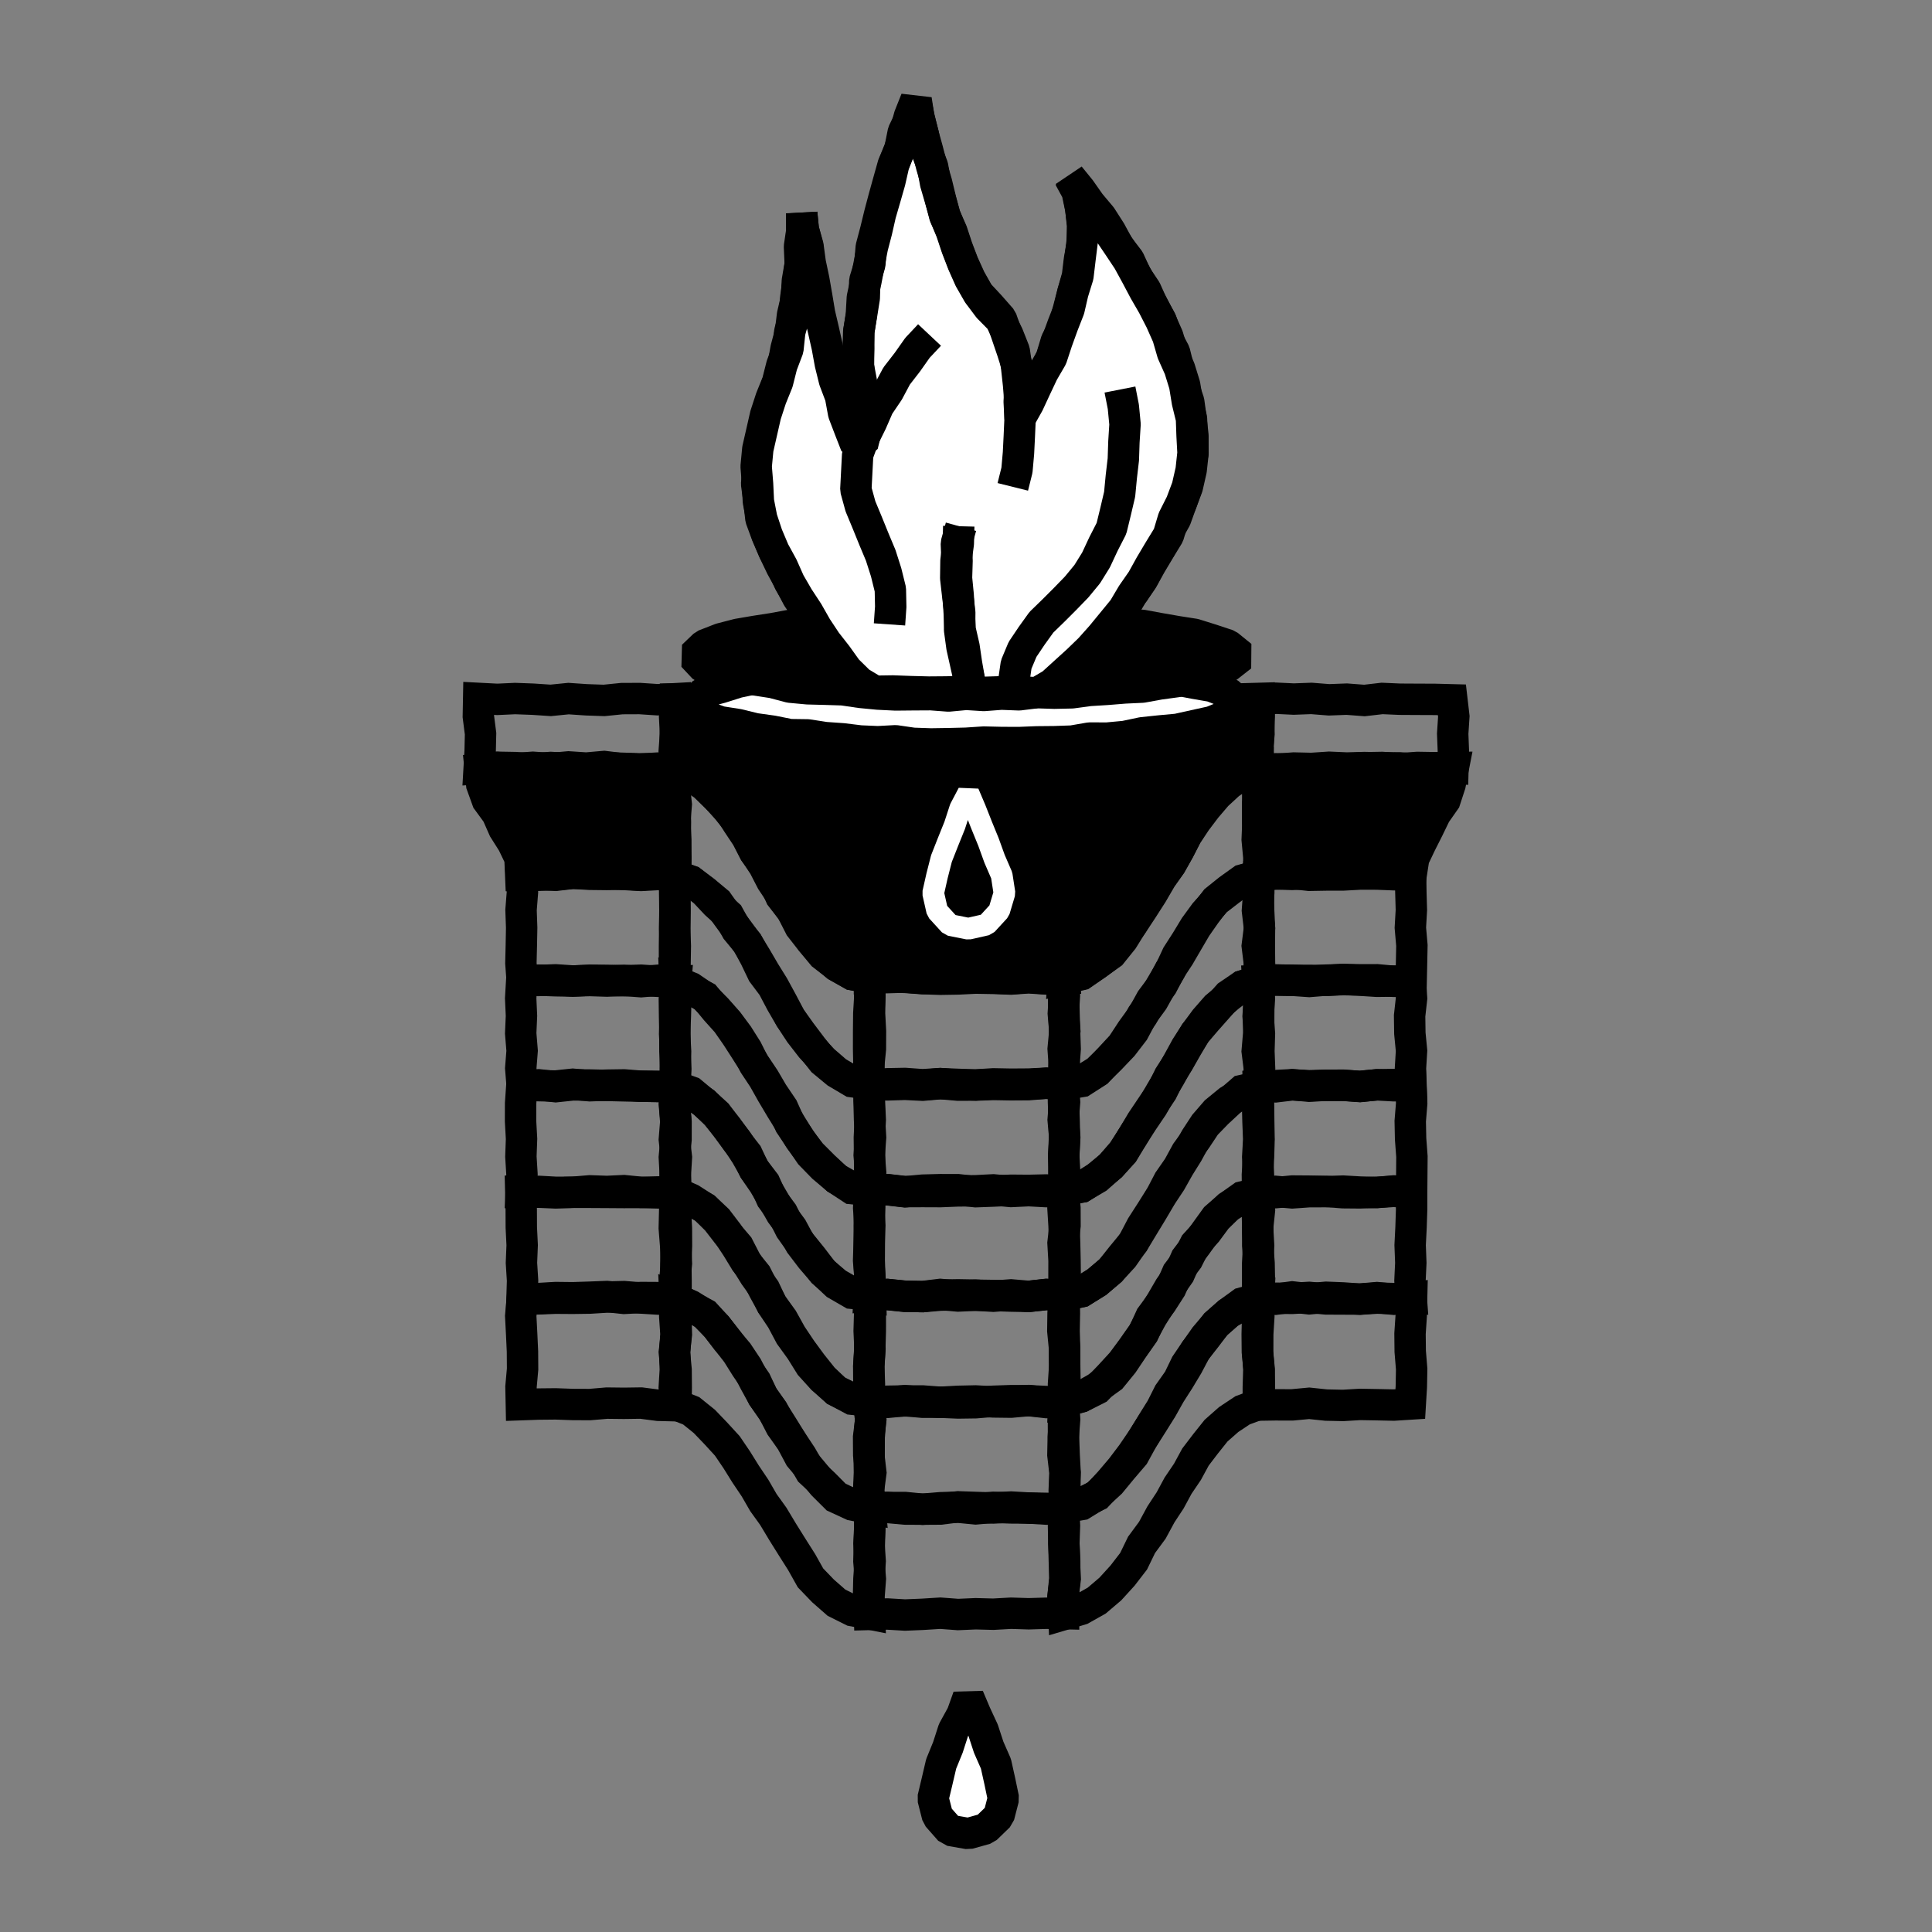 <svg xmlns="http://www.w3.org/2000/svg" viewBox="0 0 800 800"><rect x="0" y="0" width="800" height="800" fill="#808080" stroke="none"/><defs><style>.a,.c,.d{fill:none;}.a,.c{stroke:#000;stroke-width:13px;}.a{stroke-miterlimit:10;}.b{fill:#fff;}.c,.d{stroke-linejoin:bevel;}.d{stroke:#fff;stroke-width:9px;}</style></defs><title>canvas (25)</title><polygon class="a" points="198.21 289.19 205.93 289.59 213.3 289.25 220.67 289.52 228.03 290.01 235.41 289.27 242.77 289.77 250.14 290.03 257.51 289.28 264.88 289.25 272.25 289.74 279.82 289.31 280.06 296.72 279.65 303.95 279.59 311.18 279.73 318.52 272.26 318.05 264.88 318.5 257.51 318.3 250.15 317.39 242.78 318.04 235.4 317.56 228.04 318.22 220.66 317.71 213.3 318.24 205.92 317.78 198.4 318.28 198.82 310.97 198.99 303.81 198.07 296.65 198.21 289.19"/><polygon points="279.55 289.43 286.94 289.33 294.25 289.09 301.58 289.09 308.89 289.33 316.22 289.14 323.53 289.59 330.84 290.22 338.16 290.3 345.48 290.23 352.78 289.28 360.32 289.25 359.86 296.7 360.58 303.92 360.49 311.14 360.59 318.37 360.15 325.59 359.71 332.81 359.63 340.03 360.38 347.25 359.84 354.47 360.16 361.68 360.02 368.9 359.69 376.11 360.1 383.33 359.69 390.55 360.49 397.77 359.87 404.77 352.91 403.59 346.52 400 341.04 395.06 335.98 389.62 331.73 383.51 327.92 377.12 323.32 371.19 320.26 364.34 316.6 358.44 312.44 352.81 309.24 346.61 305.37 340.81 301.65 334.89 296.59 330.04 291.62 325.21 285.92 321.29 279.24 318.66 279.17 311.18 279.71 303.95 279.34 296.72 279.55 289.43"/><polygon class="a" points="279.55 289.43 286.94 289.33 294.25 289.09 301.58 289.09 308.89 289.33 316.22 289.14 323.53 289.59 330.84 290.22 338.16 290.3 345.48 290.23 352.78 289.28 360.32 289.25 359.86 296.7 360.58 303.92 360.49 311.14 360.59 318.37 360.15 325.59 359.71 332.81 359.63 340.03 360.38 347.25 359.84 354.47 360.16 361.68 360.02 368.9 359.69 376.11 360.1 383.33 359.69 390.55 360.49 397.77 359.87 404.77 352.91 403.59 346.52 400 341.04 395.06 335.98 389.62 331.73 383.51 327.92 377.12 323.32 371.19 320.26 364.34 316.6 358.44 312.44 352.81 309.24 346.61 305.37 340.81 301.65 334.89 296.59 330.04 291.62 325.21 285.92 321.29 279.24 318.66 279.17 311.18 279.71 303.95 279.34 296.72 279.55 289.43"/><polygon points="359.93 289.31 367.42 289.12 374.74 289.18 382.06 289.48 389.37 289.37 396.69 289.93 404 289.73 411.32 289.17 418.64 289.83 425.95 289.95 433.27 289.11 440.93 289.14 440.29 296.7 440.22 303.92 440.23 311.14 441.06 318.37 440.19 325.59 440.75 332.81 440.36 340.03 440.88 347.25 440.54 354.47 440.78 361.68 440.51 368.9 440.65 376.11 440.81 383.33 440.92 390.55 440.31 397.77 440.78 405.19 433.27 405.39 425.95 404.89 418.64 405.41 411.32 405.14 404 405.01 396.69 405.37 389.37 405.49 382.06 405.24 374.74 404.72 367.42 404.62 360.14 404.96 360.27 397.77 360.18 390.55 360.41 383.33 360.01 376.11 359.76 368.89 359.74 361.66 360.48 354.44 360.01 347.23 359.65 340.01 359.63 332.79 359.87 325.57 360.02 318.36 360.1 311.14 359.91 303.93 359.87 296.7 359.93 289.31"/><polygon class="a" points="359.93 289.31 367.42 289.12 374.74 289.18 382.06 289.48 389.37 289.37 396.69 289.93 404 289.73 411.32 289.17 418.64 289.83 425.95 289.95 433.27 289.11 440.93 289.14 440.29 296.7 440.22 303.92 440.23 311.14 441.06 318.37 440.19 325.59 440.75 332.81 440.36 340.03 440.88 347.25 440.54 354.47 440.78 361.68 440.51 368.9 440.65 376.11 440.81 383.33 440.92 390.55 440.31 397.77 440.78 405.19 433.27 405.39 425.95 404.89 418.64 405.41 411.32 405.14 404 405.01 396.69 405.37 389.37 405.49 382.06 405.24 374.74 404.72 367.42 404.62 360.14 404.96 360.27 397.77 360.18 390.55 360.41 383.33 360.01 376.11 359.76 368.89 359.74 361.66 360.48 354.44 360.01 347.23 359.65 340.01 359.63 332.79 359.87 325.57 360.02 318.36 360.1 311.14 359.91 303.93 359.87 296.7 359.93 289.31"/><polygon points="440.76 289.66 447.9 289.78 455.22 289.64 462.54 289.73 469.85 289.46 477.18 289.98 484.5 290.01 491.8 289.09 499.12 288.97 506.44 288.77 513.76 289.41 521.43 289.19 521.44 296.69 521.13 303.9 520.86 311.1 521.21 318.41 514.75 320.95 508.65 324.19 503.72 329.08 499.12 334.27 494.95 339.82 491.31 345.73 488.17 351.94 484.8 357.99 480.81 363.66 477.05 370.13 473.01 376.44 468.89 382.68 464.39 388.64 460.03 394.75 454.07 399.28 447.93 403.54 440.26 405.35 440.78 397.77 440.96 390.55 440.43 383.33 440.89 376.11 440.83 368.89 441 361.66 440.78 354.44 440.41 347.23 440.26 340.01 440.64 332.79 440.81 325.57 440.55 318.36 440.34 311.14 440.23 303.93 440.29 296.7 440.76 289.66"/><polygon class="a" points="440.76 289.66 447.9 289.78 455.22 289.64 462.54 289.73 469.85 289.46 477.18 289.98 484.5 290.01 491.8 289.09 499.12 288.97 506.44 288.77 513.76 289.41 521.43 289.19 521.44 296.69 521.13 303.9 520.86 311.1 521.21 318.41 514.75 320.95 508.65 324.19 503.72 329.08 499.12 334.27 494.95 339.82 491.31 345.73 488.17 351.94 484.8 357.99 480.81 363.66 477.05 370.13 473.01 376.44 468.89 382.68 464.39 388.64 460.03 394.75 454.07 399.28 447.93 403.54 440.26 405.35 440.78 397.77 440.96 390.55 440.43 383.33 440.89 376.11 440.83 368.89 441 361.66 440.78 354.44 440.41 347.23 440.26 340.01 440.64 332.79 440.81 325.57 440.55 318.36 440.34 311.14 440.23 303.93 440.29 296.7 440.76 289.66"/><polygon class="a" points="521.41 289.76 528.39 289.12 535.71 289.47 543.02 289.2 550.34 289.78 557.66 289.5 564.98 290.06 572.29 289.21 579.61 289.53 586.92 289.57 594.24 289.6 601.2 289.78 602 296.65 601.53 303.81 601.81 310.97 601.63 318.21 594.24 317.89 586.92 317.77 579.61 318.29 572.29 317.78 564.97 317.91 557.66 318.39 550.34 318.05 543.02 318.33 535.71 318.49 528.39 318.33 520.78 318.56 520.66 311.1 521.32 303.89 521.13 296.69 521.41 289.76"/><polygon points="198.83 318.44 205.93 317.71 213.3 317.84 220.67 318.35 228.03 317.78 235.41 318.2 242.78 318.35 250.15 317.92 257.51 318.12 264.88 318.36 272.25 318.35 279.48 318.56 279.74 325.76 279.48 333.09 279.69 340.42 279.6 347.76 279.85 355.09 279.89 362.71 272.56 361.7 265.45 362.36 258.38 362.01 251.31 362.11 244.23 362.03 237.16 361.6 230.09 362.24 223.01 362.43 215.62 362.49 215.31 355.27 212.32 349.06 208.66 343.27 205.89 336.98 201.82 331.4 199.48 324.92 198.83 318.44"/><polygon class="a" points="198.83 318.44 205.93 317.71 213.3 317.84 220.67 318.35 228.03 317.78 235.41 318.2 242.78 318.35 250.15 317.92 257.51 318.12 264.88 318.36 272.25 318.35 279.48 318.56 279.74 325.76 279.48 333.09 279.69 340.42 279.6 347.76 279.85 355.09 279.89 362.71 272.56 361.7 265.45 362.36 258.38 362.01 251.31 362.11 244.23 362.03 237.16 361.6 230.09 362.24 223.01 362.43 215.62 362.49 215.31 355.27 212.32 349.06 208.66 343.27 205.89 336.98 201.82 331.4 199.48 324.92 198.83 318.44"/><polygon class="a" points="279.59 318.39 285.99 321.17 291.89 324.88 296.65 329.99 301.28 335.18 305.65 340.62 309.4 346.51 312.53 352.76 316.35 358.59 319.55 364.79 323.68 370.99 327.92 377.12 331.31 383.79 335.91 389.67 340.67 395.41 346.55 399.97 352.92 403.57 360.06 405.05 360.19 412.33 359.75 419.66 359.68 427 359.67 434.33 359.81 441.67 359.74 448.66 352.89 447.67 346.56 443.96 340.97 439.13 335.9 433.68 331.33 427.78 327.24 421.54 323.5 415.1 320.02 408.5 315.82 402.9 312.8 396.6 309.51 390.45 305.02 385.05 301.63 378.91 296.42 374.2 291.68 369.15 286.17 364.85 279.39 362.6 279.8 355.09 279.84 347.76 279.43 340.42 280.03 333.09 279.21 325.76 279.59 318.39"/><polygon class="a" points="360.11 405 367.42 404.82 374.74 404.61 382.06 405.19 389.37 404.98 396.69 404.8 404 405.03 411.32 404.99 418.64 405.29 425.95 404.75 433.27 405.29 440.77 404.81 440.75 412.33 440.29 419.66 440.92 427 440.23 434.33 440.74 441.67 440.43 448.85 433.27 448.54 425.95 449.13 418.64 449.18 411.32 449.06 404 449.31 396.69 449.33 389.37 448.68 382.06 449.16 374.74 448.63 367.42 448.77 359.85 449.25 359.68 441.67 360.42 434.33 360.45 427 360.06 419.66 360.19 412.33 360.11 405"/><polygon class="a" points="440.45 404.86 447.86 403.38 454.05 399.26 460.17 394.89 464.89 389.03 468.84 382.65 472.71 376.25 476.9 370.04 480.69 363.59 484.77 357.96 488.2 351.94 491.38 345.78 495.22 340 499.4 334.48 503.88 329.23 508.95 324.56 514.61 320.67 521.01 318.39 521.05 325.65 520.74 332.98 520.78 340.32 521.46 347.65 521.41 354.99 521.35 362.54 514.46 364.38 508.83 368.42 503.4 372.78 499.19 378.33 495.22 384.01 491.72 389.99 488.23 395.98 484.42 401.77 481.22 407.93 476.73 413.95 473.12 420.51 468.72 426.57 464.62 432.82 459.55 438.3 454.39 443.72 448.03 447.8 440.53 449.06 440.53 441.67 441.07 434.33 440.82 427 440.59 419.66 440.42 412.33 440.45 404.86"/><polygon points="520.95 318.19 528.39 318.57 535.7 318.02 543.02 318.19 550.34 317.7 557.66 318.02 564.97 317.82 572.29 317.97 579.61 317.95 586.92 318.51 594.24 318.01 601.81 317.87 600.45 324.86 598.31 331.41 594.36 337.05 591.37 343.23 588.3 349.31 585.38 355.45 584.32 362.3 577.17 362.21 570.15 361.92 563.14 361.93 556.12 362.31 549.12 362.32 542.11 362.44 535.09 361.67 528.09 361.92 521.22 362.17 521.26 354.99 520.58 347.65 520.88 340.32 521.09 332.98 520.65 325.65 520.95 318.19"/><polygon class="a" points="520.95 318.19 528.39 318.57 535.7 318.02 543.02 318.19 550.34 317.7 557.66 318.02 564.97 317.82 572.29 317.97 579.61 317.95 586.92 318.51 594.24 318.01 601.81 317.87 600.45 324.86 598.31 331.41 594.36 337.05 591.37 343.23 588.3 349.31 585.38 355.45 584.32 362.3 577.17 362.21 570.15 361.92 563.14 361.93 556.12 362.31 549.12 362.32 542.11 362.44 535.09 361.67 528.09 361.92 521.22 362.17 521.26 354.99 520.58 347.65 520.88 340.32 521.09 332.98 520.65 325.65 520.95 318.19"/><polygon class="a" points="215.84 362.05 223.01 361.94 230.1 362.45 237.17 361.61 244.25 361.8 251.32 361.62 258.39 362.1 265.46 362.5 272.54 362.11 279.31 362.73 279.39 369.76 279.45 377.1 279.39 384.43 279.29 391.76 279.29 399.1 279.33 406.13 272.55 405.9 265.45 406.5 258.38 405.96 251.31 406.24 244.23 406.02 237.16 406.21 230.08 405.73 223.01 406 216.2 405.87 215.69 398.82 215.87 391.49 216.01 384.15 215.75 376.82 216.33 369.48 215.84 362.05"/><polygon class="a" points="279.59 362.39 286.14 364.9 291.75 369.06 297.14 373.54 301.17 379.26 305.3 384.86 309.45 390.49 313.08 396.44 316.59 402.45 320.25 408.35 323.82 414.91 327.29 421.51 331.63 427.58 336.11 433.52 340.7 439.39 346.44 444.13 352.8 447.9 360.18 448.92 360.02 456.33 360.36 463.67 359.98 471 360.06 478.34 360.14 485.67 360.04 492.95 352.7 492.18 346.47 488.09 340.79 483.31 335.57 477.95 331.34 471.78 327.16 465.6 324.08 458.75 319.91 452.57 316.4 446.57 312.51 440.77 308.79 434.9 305.03 429.06 301.06 423.36 296.43 418.2 291.98 412.79 285.79 409.54 279.49 406.53 279.52 399.1 279.64 391.76 279.38 384.43 279.49 377.1 279.43 369.76 279.59 362.39"/><polygon class="a" points="359.85 448.75 367.42 449.23 374.74 449 382.06 449.36 389.37 448.72 396.69 449.01 404 449.26 411.32 448.8 418.64 448.94 425.95 448.89 433.27 448.54 440.33 449.25 440.36 456.33 440.62 463.67 440.79 471 440.47 478.34 440.87 485.67 440.74 493.15 433.27 492.74 425.95 492.91 418.64 492.85 411.32 493.19 404 493.46 396.69 492.63 389.37 492.61 382.06 492.81 374.74 493.5 367.42 492.65 360.44 492.67 360.53 485.67 359.93 478.34 360.49 471 360.06 463.67 359.87 456.33 359.85 448.75"/><polygon class="a" points="440.3 448.72 447.91 447.51 454.27 443.57 459.66 438.41 464.83 432.99 469.41 427.04 472.94 420.4 477.38 414.33 481.02 407.8 484.54 401.83 487.47 395.52 491.22 389.68 494.82 383.74 498.92 378.12 503.56 372.93 509.05 368.69 514.59 364.63 521.32 362.05 521.05 369.66 521.18 376.99 521.53 384.32 520.6 391.66 521.5 398.99 521 406.27 514.41 408.3 508.92 412.54 503.6 416.98 499.03 422.21 494.91 427.8 491.16 433.65 487.83 439.75 484.45 445.79 480.91 451.74 477.19 458.23 472.99 464.43 468.94 470.72 465.09 477.19 460.03 482.76 454.21 487.49 447.92 491.54 440.63 492.96 440.5 485.67 440.5 478.34 440.89 471 440.23 463.67 440.82 456.33 440.3 448.72"/><polygon class="a" points="521.26 362.51 528.08 361.86 535.1 362.08 542.12 361.69 549.13 362.08 556.14 361.84 563.15 361.63 570.16 361.85 577.17 361.8 584.11 362.23 584.21 369.48 584.42 376.82 584 384.15 584.64 391.49 584.49 398.82 584.33 406.29 577.17 406.24 570.15 406.33 563.14 405.88 556.13 405.56 549.12 405.98 542.11 405.95 535.1 405.91 528.08 405.78 521.19 406.21 521.54 398.99 521.47 391.66 521.53 384.32 520.67 376.99 521.23 369.66 521.26 362.51"/><polygon class="a" points="216.02 406.25 223.01 405.86 230.09 406.11 237.18 406.23 244.25 405.89 251.32 405.94 258.39 406.11 265.47 405.88 272.54 406.35 279.84 406.21 279.23 413.67 279.32 420.91 279.46 428.15 279.47 435.38 279.84 442.62 279.43 449.65 272.54 449.86 265.45 449.79 258.38 449.23 251.31 449.33 244.24 449.59 237.16 448.96 230.09 449.7 223.01 449.55 216.19 449.31 215.63 442.34 216.2 435.1 215.61 427.87 215.93 420.63 215.6 413.39 216.02 406.25"/><polygon class="a" points="279.51 406.29 286.09 409 291.85 412.94 296.76 417.89 301.38 423.11 305.54 428.71 309.26 434.61 312.38 440.86 316.23 446.67 319.64 452.74 323.44 459.14 327.37 465.47 331.26 471.83 335.8 477.76 341.07 483.04 346.48 488.08 352.89 491.68 359.97 493.15 359.7 500.24 360.17 507.48 359.9 514.72 359.67 521.96 360.25 529.2 360.45 536.76 352.85 535.19 346.47 531.51 340.81 526.72 336.31 520.8 331.63 515.01 327.31 508.93 323.96 502.25 319.51 496.25 316.65 489.85 312.4 484.27 308.97 478.21 305.17 472.39 300.97 466.86 296.77 461.31 291.6 456.67 286.22 452.19 279.69 449.81 279.61 442.62 279.75 435.38 279.35 428.15 279.65 420.91 279.84 413.67 279.51 406.29"/><polygon class="a" points="360.1 493.01 367.42 492.59 374.74 493.42 382.06 493.39 389.37 493.42 396.69 493.13 404 493.07 411.32 492.69 418.64 493.38 425.95 493.03 433.27 493.43 440.38 493.22 440.15 500.24 440.6 507.48 440.84 514.72 441 521.96 441.08 529.2 440.5 536.34 433.27 536.04 425.95 536.81 418.64 536.18 411.32 536.74 404 536.29 396.69 536.16 389.37 536.29 382.06 536.91 374.74 536.74 367.42 536 359.85 536.69 360.18 529.2 359.93 521.96 359.97 514.72 359.93 507.48 360.13 500.24 360.1 493.01"/><polygon class="a" points="440.24 492.66 447.9 491.49 454.37 487.7 459.98 482.72 464.89 477.04 468.97 470.75 472.78 464.31 476.96 458.09 481.16 451.89 484.19 445.63 487.95 439.81 491.38 433.79 494.91 427.81 499.44 422.53 504.02 417.36 508.62 412.17 514.39 408.25 521.23 406.15 521.48 413.56 520.96 420.8 521.51 428.04 521.29 435.28 521.57 442.52 521.33 449.96 514.32 451.54 509.05 456.12 504.01 460.79 499.19 465.76 495.35 471.53 491.28 477.15 487.96 483.25 484 488.95 480.8 495.09 476.82 501.43 472.77 507.72 469.29 514.38 464.99 520.54 459.91 526.07 454.22 530.93 447.86 534.82 440.91 536.08 440.57 529.2 440.59 521.96 440.17 514.72 441 507.48 440.97 500.24 440.24 492.66"/><polygon class="a" points="520.81 406.06 528.08 405.82 535.1 405.92 542.12 406.41 549.13 405.84 556.14 405.66 563.15 405.72 570.16 405.7 577.17 406.35 584.02 406.32 584.5 413.39 583.69 420.63 583.79 427.87 584.49 435.1 584.05 442.34 584.29 449.69 577.17 449.07 570.15 449.18 563.13 449.92 556.13 449.35 549.12 449.41 542.11 449.57 535.09 449.21 528.1 450.05 521.08 449.75 521.48 442.52 520.58 435.28 521.2 428.04 521.2 420.8 521.26 413.56 520.81 406.06"/><polygon class="a" points="216.07 449.72 223.01 449.19 230.1 449.98 237.17 449.23 244.25 449.28 251.32 449.45 258.39 449.62 265.46 449.77 272.53 449.91 279.46 450.02 279.31 457.19 279.94 464.53 279.93 471.86 279.22 479.2 279.63 486.53 279.82 494.08 272.55 493.55 265.46 493.73 258.38 493.01 251.31 493.35 244.23 493.1 237.16 493.7 230.09 493.96 223.01 493.65 215.79 493.72 216.14 486.25 215.69 478.92 215.96 471.58 215.55 464.25 215.57 456.91 216.07 449.72"/><polygon class="a" points="279.8 450.08 285.89 452.79 291.67 456.59 296.63 461.43 301 466.83 305.04 472.47 309.34 477.98 312.31 484.33 316.27 490.07 319.8 496.07 323.49 502.54 327.93 508.55 331.45 515.13 335.97 521.06 340.83 526.7 346.27 531.78 352.73 535.52 360.23 536.29 360.11 543.77 359.9 551.1 360.23 558.44 359.76 565.77 360.01 573.11 359.8 580.15 352.79 579.38 346.21 575.87 340.81 570.72 336.17 564.91 331.77 558.93 327.63 552.74 324.01 546.22 319.63 540.18 316.28 534.07 313.12 527.85 308.72 522.38 305.1 516.44 301.26 510.64 297.03 505.08 291.92 500.29 286.04 496.53 279.77 493.76 279.65 486.53 280.09 479.2 279.23 471.86 279.82 464.53 279.25 457.19 279.8 450.08"/><polygon class="a" points="359.75 536.08 367.42 536.03 374.74 536.79 382.06 536.89 389.37 535.99 396.69 536.65 404 536.32 411.32 536.43 418.64 536.68 425.95 536.82 433.27 535.98 440.66 536.36 440.75 543.77 440.62 551.1 440.84 558.44 440.86 565.77 440.37 573.11 440.37 580.23 433.27 580.77 425.95 579.94 418.64 580.6 411.32 580.51 404 580.1 396.69 580.26 389.37 580.66 382.06 580.11 374.74 580.1 367.42 580.22 360.09 580.46 359.77 573.11 359.73 565.77 360.17 558.44 360.38 551.1 360.39 543.77 359.75 536.08"/><polygon class="a" points="440.69 536.53 447.88 534.86 454.19 530.89 459.9 526.07 464.55 520.21 469.34 514.42 473.21 508 477.1 501.6 480.89 495.15 484.73 489.37 488.12 483.33 491.78 477.46 495.09 471.36 498.9 465.54 503.46 460.27 508.84 455.87 514.76 452.41 520.98 449.86 520.72 457.09 520.91 464.42 521.21 471.76 520.79 479.09 521.1 486.43 521.3 493.94 514.36 495.63 508.68 499.67 503.43 504.25 499.36 509.89 495.34 515.53 491.13 521.06 488.32 527.47 484.34 533.16 480.86 539.14 476.89 545.48 473.32 552.07 469.02 558.21 464.57 564.22 459.53 569.71 454.34 575.09 447.7 578.43 440.6 580.42 440.98 573.11 440.87 565.77 440.81 558.44 440.09 551.1 440.19 543.77 440.69 536.53"/><polygon class="a" points="521.02 449.7 528.08 449.52 535.1 449.15 542.12 449.78 549.13 449.38 556.14 449.43 563.14 449.84 570.16 449.21 577.17 449.59 584.21 449.55 584.55 456.91 583.95 464.25 584.1 471.58 584.65 478.92 584.59 486.25 584.53 493.94 577.17 493.31 570.15 493.72 563.13 493.94 556.12 493.88 549.12 493.35 542.11 493.23 535.09 493.18 528.09 493.86 520.74 494.11 520.66 486.43 521.13 479.09 521.34 471.76 521.21 464.42 521.13 457.09 521.02 449.7"/><polygon class="a" points="215.64 493.29 223.01 493.32 230.09 493.71 237.18 493.69 244.25 493.71 251.32 493.75 258.39 493.8 265.46 493.78 272.53 493.96 279.6 493.89 279.7 501.2 280.09 508.53 280.12 515.87 279.85 523.2 279.95 530.54 279.94 538.21 272.55 537.31 265.46 537.27 258.38 537.64 251.3 536.86 244.23 537.14 237.16 537.37 230.08 537.29 223.01 537.7 216.16 537.35 216.38 530.26 215.92 522.92 216.22 515.59 215.86 508.25 215.83 500.92 215.64 493.29"/><polygon class="a" points="279.5 493.72 285.83 496.89 291.92 500.29 296.87 505.22 301.14 510.73 305.67 516.05 308.88 522.28 312.54 528.2 316.62 533.87 319.6 540.2 323.73 546.4 327.23 552.98 331.61 559.03 335.56 565.38 340.59 570.93 346.21 575.86 352.89 579.1 359.94 580.63 360.58 587.77 359.67 595.11 359.72 602.44 360.6 609.78 359.63 617.11 360.31 624.64 352.87 623.16 346.09 620.03 340.79 614.75 336.04 609.02 331.22 603.3 327.7 596.7 323.37 590.62 319.96 583.98 315.89 578.3 312.54 572.2 309.34 566 305.47 560.19 300.96 554.87 296.75 549.34 292.03 544.17 285.87 540.83 279.92 537.65 279.4 530.54 280.09 523.2 279.78 515.87 279.2 508.53 279.38 501.2 279.5 493.72"/><polygon class="a" points="359.88 580.22 367.42 580.69 374.74 579.98 382.06 580.64 389.37 580.63 396.69 580.94 404 580.84 411.32 580.23 418.64 579.98 425.95 580 433.27 580.35 440.41 580.61 440.35 587.77 440.38 595.11 440.64 602.44 441.04 609.78 440.91 617.11 440.29 624.15 433.27 624.89 425.95 624.45 418.64 624.03 411.32 624.43 404 624.2 396.69 623.95 389.37 624.86 382.06 624.91 374.74 624.87 367.42 624.2 360.33 624.22 359.7 617.11 360.01 609.78 359.89 602.44 359.91 595.11 360.5 587.77 359.88 580.22"/><polygon class="a" points="440.41 580.26 447.68 578.38 454.08 574.75 460.19 570.35 464.94 564.52 469.12 558.28 473.43 552.14 476.56 545.28 481.04 539.25 484.79 533.41 487.59 527.03 491.77 521.46 494.9 515.23 499.61 510.1 503.73 504.52 508.67 499.66 514.58 496.05 521.01 493.83 521.52 501.09 520.75 508.43 521.17 515.76 520.77 523.1 520.77 530.43 520.75 537.51 514.73 540.35 508.7 543.71 503.49 548.31 498.98 553.61 495 559.3 491.75 565.46 488.18 571.39 484.44 577.23 481.05 583.27 477.08 589.6 473.03 595.9 468.82 602.08 464.32 608.03 459.5 613.7 454.42 619.2 447.69 622.42 440.8 624.22 440.67 617.11 440.98 609.78 440.12 602.44 440.27 595.11 440.84 587.77 440.41 580.26"/><polygon class="a" points="521.12 493.81 528.08 493.31 535.11 493.95 542.12 493.45 549.13 493.43 556.14 493.21 563.15 493.61 570.16 493.8 577.17 493.14 584.36 493.41 584.52 500.92 584.28 508.25 583.91 515.59 584.19 522.92 583.84 530.26 584.4 537.81 577.17 537.71 570.15 537.52 563.13 537.95 556.13 537.45 549.12 537.17 542.11 537.82 535.09 537.02 528.1 537.99 521.22 537.61 521.5 530.43 521.36 523.1 520.8 515.76 520.82 508.43 520.61 501.09 521.12 493.81"/><polygon class="a" points="216.25 537.92 223.01 537.83 230.09 537.56 237.17 537.61 244.25 537.51 251.32 537.07 258.4 536.89 265.47 537.48 272.53 537.92 279.59 537.9 279.4 545.21 279.91 552.54 279.36 559.87 279.64 567.21 279.19 574.54 279.82 582.09 272.54 581.9 265.47 580.98 258.38 581.08 251.3 581 244.24 581.6 237.16 581.57 230.08 581.32 223.01 581.39 215.88 581.64 215.73 574.26 216.39 566.93 216.34 559.59 216 552.26 215.62 544.93 216.25 537.92"/><polygon class="a" points="279.54 537.77 285.98 540.63 291.86 544.37 296.76 549.33 301.05 554.8 305.27 560.33 308.96 566.23 312.93 571.98 315.9 578.3 319.86 584.04 323.83 590.34 327.75 596.67 331.85 602.87 335.59 609.37 341.09 614.46 346.32 619.73 352.97 622.89 360.34 624.18 360.18 631.78 359.82 639.11 360.32 646.45 359.8 653.78 359.63 661.12 359.96 668.32 352.96 666.93 346.38 663.65 340.79 658.75 335.61 653.36 331.94 646.82 327.96 640.54 324.02 634.23 320.18 627.84 316.11 622.18 312.63 616.15 308.74 610.37 305.07 604.47 301.17 598.72 296.48 593.6 291.68 588.59 286.23 584.2 279.92 581.66 280.02 574.54 279.96 567.21 279.25 559.87 280.08 552.54 279.88 545.21 279.54 537.77"/><polygon class="a" points="360.06 624.4 367.42 624.23 374.74 624.22 382.06 624.95 389.37 624.32 396.69 624.09 404 624.8 411.32 624.15 418.64 624.4 425.95 624.45 433.27 624.58 440.43 624.6 440.78 631.78 440.53 639.11 440.87 646.45 440.9 653.78 440.18 661.12 440.3 668.17 433.27 668.01 425.95 668.23 418.64 668 411.32 668.41 404 668.22 396.69 668.54 389.37 667.99 382.06 668.45 374.74 668.75 367.42 668.32 360.04 668.51 359.84 661.12 360.4 653.78 359.79 646.45 359.98 639.11 360.2 631.78 360.06 624.4"/><polygon class="a" points="440.39 624.25 447.92 622.98 454.31 619.05 459.82 614 464.57 608.23 469.46 602.51 473.07 595.92 476.96 589.52 480.92 583.18 484.03 576.98 488.05 571.3 491.08 565.04 494.97 559.29 499.27 553.84 503.46 548.28 508.68 543.68 514.33 539.57 521.15 537.68 520.76 545.1 520.58 552.43 520.65 559.77 521.42 567.1 521.5 574.44 520.9 581.63 514.53 583.97 508.77 587.8 503.56 592.39 499.23 597.81 495.02 603.33 491.71 609.43 487.82 615.18 484.52 621.28 480.72 627.06 477.15 633.65 472.69 639.7 469.4 646.48 464.82 652.42 459.78 657.96 454.11 662.79 447.68 666.4 440.51 668.53 440.18 661.12 441.08 653.78 440.72 646.45 440.53 639.11 440.37 631.78 440.39 624.25"/><polygon class="a" points="521.18 537.87 528.09 537.57 535.11 537.63 542.12 537.22 549.13 537.86 556.14 537.89 563.14 537.93 570.16 537.31 577.17 537.99 584.53 537.24 584.35 544.93 583.86 552.26 583.94 559.59 584.54 566.93 584.4 574.26 583.97 581.38 577.17 581.81 570.15 581.66 563.14 581.54 556.12 581.96 549.12 581.81 542.11 581.07 535.1 581.73 528.09 581.71 521.03 581.82 521.04 574.44 521.26 567.1 520.76 559.77 520.8 552.43 521.26 545.1 521.18 537.87"/><polygon class="b" points="513.86 291.52 508.51 286.85 501.72 284.17 494.52 282.93 487.36 281.56 480.21 280.04 472.99 278.98 465.69 278.52 458.44 277.6 451.17 276.98 443.85 277.08 436.56 276.59 429.28 275.86 421.97 276.06 414.67 275.88 407.37 275.17 400.06 275.53 392.75 275.1 385.45 275.6 378.13 275.31 370.85 276.17 363.52 275.7 356.26 276.78 348.95 276.89 341.7 277.88 334.4 278.25 327.09 278.63 319.84 279.64 312.65 281 305.5 282.52 298.54 284.72 291.48 286.59 286.71 291.52 291.5 296.42 298.38 298.89 305.62 300.02 312.71 301.75 319.93 302.76 327.11 304.2 334.44 304.3 341.67 305.42 348.96 305.93 356.22 306.82 363.52 307.13 370.85 306.74 378.12 307.8 385.43 308.05 392.75 307.94 400.06 307.76 407.36 307.28 414.67 307.45 421.97 307.48 429.27 307.19 436.58 307.12 443.89 306.87 451.13 305.62 458.46 305.63 465.73 304.95 472.91 303.44 480.17 302.67 487.46 302 494.59 300.42 501.72 298.85 508.47 296.09 513.86 291.52"/><polygon class="c" points="513.86 291.52 508.51 286.85 501.72 284.17 494.52 282.93 487.36 281.56 480.21 280.04 472.99 278.98 465.69 278.52 458.44 277.6 451.17 276.98 443.85 277.08 436.56 276.59 429.28 275.86 421.97 276.06 414.67 275.88 407.37 275.17 400.06 275.53 392.75 275.1 385.45 275.6 378.13 275.31 370.85 276.17 363.52 275.7 356.26 276.78 348.95 276.89 341.7 277.88 334.4 278.25 327.09 278.63 319.84 279.64 312.65 281 305.5 282.52 298.54 284.72 291.48 286.59 286.71 291.52 291.5 296.42 298.38 298.89 305.62 300.02 312.71 301.75 319.93 302.76 327.11 304.2 334.44 304.3 341.67 305.42 348.96 305.93 356.22 306.82 363.52 307.13 370.85 306.74 378.12 307.8 385.43 308.05 392.75 307.94 400.06 307.76 407.36 307.28 414.67 307.45 421.97 307.48 429.27 307.19 436.58 307.12 443.89 306.87 451.13 305.62 458.46 305.63 465.73 304.95 472.91 303.44 480.17 302.67 487.46 302 494.59 300.42 501.72 298.85 508.47 296.09 513.86 291.52"/><polygon points="514.08 271.67 508.46 267.11 501.58 264.83 494.61 262.65 487.39 261.52 480.2 260.27 473.01 258.94 465.67 258.91 458.48 257.39 451.16 257.17 443.89 256.55 436.56 256.83 429.27 256.36 421.99 255.53 414.68 255.52 407.37 255.59 400.06 255.23 392.75 255.97 385.45 255.79 378.14 255.82 370.85 256.28 363.55 256.57 356.24 256.64 348.94 256.88 341.69 257.94 334.43 258.67 327.11 258.97 319.91 260.3 312.7 261.42 305.5 262.65 298.43 264.48 291.65 267.12 286.9 271.67 291.5 276.58 298.44 278.85 305.6 280.23 312.77 281.54 319.97 282.65 327.08 284.53 334.37 285.21 341.69 285.4 348.99 285.63 356.23 286.7 363.51 287.4 370.81 287.76 378.13 287.69 385.44 287.65 392.74 288.2 400.06 287.52 407.37 287.98 414.66 287.43 421.98 287.71 429.25 286.81 436.57 287.04 443.88 286.88 451.14 285.9 458.43 285.45 465.71 284.86 473.02 284.52 480.23 283.21 487.47 282.23 494.57 280.5 501.73 279.02 508.41 276.11 514.08 271.67"/><polygon class="c" points="514.08 271.67 508.46 267.11 501.58 264.83 494.61 262.65 487.39 261.52 480.2 260.27 473.01 258.94 465.67 258.91 458.48 257.39 451.16 257.17 443.89 256.55 436.56 256.83 429.27 256.36 421.99 255.53 414.68 255.52 407.37 255.59 400.06 255.23 392.75 255.97 385.45 255.79 378.14 255.82 370.85 256.28 363.55 256.57 356.24 256.64 348.94 256.88 341.69 257.94 334.43 258.67 327.11 258.97 319.91 260.3 312.7 261.42 305.5 262.65 298.43 264.48 291.65 267.12 286.9 271.67 291.5 276.58 298.44 278.85 305.6 280.23 312.77 281.54 319.97 282.65 327.08 284.53 334.37 285.21 341.69 285.4 348.99 285.63 356.23 286.7 363.51 287.4 370.81 287.76 378.13 287.69 385.44 287.65 392.74 288.2 400.06 287.52 407.37 287.98 414.66 287.43 421.98 287.71 429.25 286.81 436.57 287.04 443.88 286.88 451.14 285.9 458.43 285.45 465.71 284.86 473.02 284.52 480.23 283.21 487.47 282.23 494.57 280.5 501.73 279.02 508.41 276.11 514.08 271.67"/><polyline class="c" points="429.41 283.48 435.65 280.33 440.96 275.74 446.15 271.07 451.55 266.61 455.95 261.15 461.15 256.41 464.9 250.44 469.51 245.17 473.35 239.31 476.63 233.13 480.32 227.2 483.38 220.91 486.81 214.78 489.18 208.18 491.48 201.56 492.63 194.54 493.98 187.56 493.97 180.44 493.19 173.37 492.23 166.33 489.98 159.58 488.06 152.76 486.35 145.85 483 139.55 480.79 132.78 477.34 126.57 474.43 120.08 470.48 114.16 467.52 107.67 463.18 102.01 459.79 95.76 455.96 89.78 451.38 84.33 447.3 78.53 442.85 73.05 446.26 79.26 447.52 86.26 448.26 93.28 448.31 100.36 447 107.32 446.15 114.35 444.23 121.16 442.45 128.01 440.71 134.91 437.4 141.23 435.36 148.05 432.62 154.6 429.16 160.8 426.17 167.23 422.65 173.38"/><polyline class="c" points="354.25 184.49 352.06 177.73 349.71 171.05 347.09 164.43 345.89 157.4 344.15 150.53 342.34 143.67 340.5 136.8 339.17 129.83 337.98 122.83 336.43 115.91 335.02 108.95 334.41 101.85 332.64 94.96 331.97 88.31 331.99 95.03 331.74 102.15 331.38 109.27 330.17 116.31 329.79 123.44 328.17 130.41 327.32 137.48 325.49 144.37 324.22 151.41 322.05 158.29 319.68 165.11 317.77 172.06 315.92 179.01 314.69 186.09 313.92 193.22 313.31 200.41 314.28 207.55 315.07 214.77 317.58 221.57 320.44 228.2 323.55 234.72 327.03 241.06 330.35 247.48 334.48 253.45 337.72 259.94 341.69 266 346.37 271.54 350.69 277.38 356.21 282.08 362.3 285.89"/><polygon class="b" points="442.83 73.51 446.02 79.35 447.48 86.27 448.4 93.27 448.06 100.34 447.19 107.35 446.35 114.39 444.25 121.17 442.65 128.08 440.07 134.68 437.66 141.34 435.44 148.09 431.86 154.25 428.84 160.65 425.86 167.07 422.4 173.23 422.4 173.36 422.03 166.32 422.43 159.21 421.36 152.2 419.22 145.43 416.96 138.8 414.64 132.07 409.9 126.68 405.2 121.63 401.76 115.52 398.84 109.12 396.34 102.55 394.14 95.87 391.21 89.42 389.47 82.58 387.82 75.73 385.82 68.98 384.08 62.16 382.19 55.37 380.53 48.53 379.23 42.08 377.13 48.32 374.03 54.71 372.64 61.69 369.86 68.21 367.95 75.01 366.06 81.82 364.25 88.64 362.58 95.5 360.77 102.34 360.18 109.43 358.09 116.23 357.88 123.34 356.77 130.31 355.58 137.31 355.61 144.39 355.43 151.47 356.75 158.45 357.14 165.54 359.26 172.41 360.94 173.31 358.58 178.38 357.12 184.37 354.46 184.42 351.87 177.8 349.33 171.17 348.04 164.16 345.52 157.5 343.82 150.61 342.54 143.62 340.98 136.7 339.36 129.79 338.2 122.79 336.98 115.8 335.51 108.86 334.56 101.83 332.61 94.97 331.96 88.28 332.09 95.04 331.05 102.11 331.36 109.27 330.52 116.35 329.49 123.4 328.97 130.53 327.02 137.43 326.27 144.56 323.73 151.26 321.96 158.27 319.25 164.97 317.01 171.84 315.4 178.89 313.79 185.95 313.11 193.17 313.69 200.39 314.03 207.59 315.41 214.68 317.68 221.53 320.49 228.18 323.95 234.51 326.89 241.13 330.52 247.39 334.49 253.44 338.06 259.72 342.05 265.75 346.5 271.44 350.72 277.34 355.91 282.45 362.19 286.23 369.67 286.12 377.14 286.39 384.61 286.58 392.08 286.52 399.56 286.27 407.03 286.7 414.51 286.46 421.99 286.44 429.46 286.87 435.61 283.26 440.91 278.44 446.21 273.63 451.35 268.65 456.12 263.3 460.66 257.77 465.2 252.23 468.86 246.06 472.94 240.19 476.4 233.94 480.06 227.79 483.81 221.66 485.88 214.75 489.12 208.33 491.65 201.61 493.23 194.65 494 187.56 493.62 180.45 493.37 173.35 491.68 166.44 490.54 159.43 488.44 152.64 485.54 146.15 483.56 139.32 480.68 132.83 477.44 126.52 473.89 120.37 470.57 114.1 467.17 107.88 463.24 101.97 459.27 96.1 455.8 89.89 451.19 84.47 446.91 78.83 442.83 73.51"/><polygon class="c" points="442.83 73.51 446.02 79.35 447.48 86.27 448.4 93.27 448.06 100.34 447.19 107.35 446.35 114.39 444.25 121.17 442.65 128.08 440.07 134.68 437.66 141.34 435.44 148.09 431.86 154.25 428.84 160.65 425.86 167.07 422.4 173.23 422.4 173.36 422.03 166.32 422.43 159.21 421.36 152.2 419.22 145.43 416.96 138.8 414.64 132.07 409.9 126.68 405.2 121.63 401.76 115.52 398.84 109.12 396.34 102.55 394.14 95.87 391.21 89.42 389.47 82.58 387.82 75.73 385.82 68.98 384.08 62.16 382.19 55.37 380.53 48.53 379.23 42.08 377.13 48.32 374.03 54.71 372.64 61.69 369.86 68.21 367.95 75.01 366.06 81.82 364.25 88.64 362.58 95.5 360.77 102.34 360.18 109.43 358.09 116.23 357.88 123.34 356.77 130.31 355.58 137.31 355.61 144.39 355.43 151.47 356.75 158.45 357.14 165.54 359.26 172.41 360.94 173.31 358.58 178.38 357.12 184.37 354.46 184.42 351.87 177.8 349.33 171.17 348.04 164.16 345.52 157.5 343.82 150.61 342.54 143.62 340.98 136.7 339.36 129.79 338.2 122.79 336.98 115.8 335.51 108.86 334.56 101.83 332.61 94.97 331.96 88.28 332.09 95.04 331.05 102.11 331.36 109.27 330.52 116.35 329.49 123.4 328.97 130.53 327.02 137.43 326.27 144.56 323.73 151.26 321.96 158.27 319.25 164.97 317.01 171.84 315.4 178.89 313.79 185.95 313.11 193.17 313.69 200.39 314.03 207.59 315.41 214.68 317.68 221.53 320.49 228.18 323.95 234.51 326.89 241.13 330.52 247.39 334.49 253.44 338.06 259.72 342.05 265.75 346.5 271.44 350.72 277.34 355.91 282.45 362.19 286.23 369.67 286.12 377.14 286.39 384.61 286.58 392.08 286.52 399.56 286.27 407.03 286.7 414.51 286.46 421.99 286.44 429.46 286.87 435.61 283.26 440.91 278.44 446.21 273.63 451.35 268.65 456.12 263.3 460.66 257.77 465.2 252.23 468.86 246.06 472.94 240.19 476.4 233.94 480.06 227.79 483.81 221.66 485.88 214.75 489.12 208.33 491.65 201.61 493.23 194.65 494 187.56 493.62 180.45 493.37 173.35 491.68 166.44 490.54 159.43 488.44 152.64 485.54 146.15 483.56 139.32 480.68 132.83 477.44 126.52 473.89 120.37 470.57 114.1 467.17 107.88 463.24 101.97 459.27 96.1 455.8 89.89 451.19 84.47 446.91 78.83 442.83 73.51"/><polyline class="c" points="401.44 281.9 399.89 274.92 398.32 267.92 397.35 260.81 397.41 253.61 396.56 246.51 395.75 239.38 395.85 232.21 396.81 225.11 397 217.89"/><polyline class="c" points="359.91 172.09 357.5 165.47 356.02 158.54 355.48 151.47 355.35 144.4 355.63 137.32 356.68 130.32 357.08 123.25 358.58 116.33 359.9 109.4 361.22 102.46 363 95.62 364.56 88.73 366.53 81.95 368.47 75.17 370.04 68.27 372.57 61.66 374.75 54.95 376.59 48.12 379.34 41.22 380.45 48.55 382.25 55.36 383.61 62.27 386.16 68.89 387.4 75.84 389.38 82.6 391.33 89.37 393.97 95.92 396.19 102.59 398.73 109.16 401.59 115.6 405.1 121.7 409.36 127.38 414.26 132.34 417.36 138.68 419.98 145.29 421 152.32 421.77 159.36 422.33 166.4 422.39 173.47 422.08 180.54 421.73 187.6 421.1 194.69 419.38 201.6"/><polyline class="c" points="384.9 138.71 379.92 144.01 375.72 149.96 371.27 155.71 367.84 162.14 363.76 168.17 360.86 174.84 357.64 181.36 355.14 188.22 354.76 195.52 354.39 202.72 356.3 209.67 359.11 216.43 361.86 223.21 364.69 229.97 366.92 236.95 368.68 244.06 368.83 251.28 368.32 258.55"/><polyline class="c" points="463.75 161.3 465.15 168.44 465.85 175.69 465.39 182.97 465.15 190.23 464.31 197.43 463.62 204.66 461.96 211.73 460.24 218.8 456.92 225.28 453.84 231.87 450.2 237.74 445.82 243.06 441.02 248.01 436.16 252.87 431.23 257.66 427.19 263.28 423.41 268.91 420.79 275.16 419.81 281.97"/><polyline class="c" points="401.46 281.9 400.23 274.86 399.19 267.79 397.58 260.79 397.19 253.63 396.76 246.49 396.07 239.37 396.29 232.22 396 225.03 397.92 218.12"/><polygon points="415.92 369.82 413.72 377.18 408.5 382.86 400.98 384.56 393.35 383.03 388.08 377.26 386.4 369.82 388 362.71 389.83 355.53 392.55 348.63 395.32 341.76 397.62 334.69 400.98 328.31 403.79 334.92 406.51 341.81 409.31 348.66 411.83 355.63 414.79 362.47 415.92 369.82"/><polygon class="d" points="415.92 369.82 413.72 377.18 408.5 382.86 400.98 384.56 393.35 383.03 388.08 377.26 386.4 369.82 388 362.71 389.83 355.53 392.55 348.63 395.32 341.76 397.62 334.69 400.98 328.31 403.79 334.92 406.51 341.81 409.31 348.66 411.83 355.63 414.79 362.47 415.92 369.82"/><polygon class="b" points="415.49 744.7 413.61 751.99 408.21 757.23 400.98 759.25 393.35 757.91 388.21 752.07 386.34 744.7 388.03 737.6 389.72 730.38 392.52 723.51 394.8 716.43 398.39 709.9 400.98 702.67 403.97 709.73 407.09 716.46 409.4 723.51 412.39 730.32 414 737.58 415.49 744.7"/><polygon class="c" points="415.49 744.7 413.61 751.99 408.21 757.23 400.98 759.25 393.35 757.91 388.21 752.07 386.34 744.7 388.03 737.6 389.72 730.38 392.52 723.51 394.8 716.43 398.39 709.9 400.98 702.67 403.97 709.73 407.09 716.46 409.4 723.51 412.39 730.32 414 737.58 415.49 744.7"/></svg>